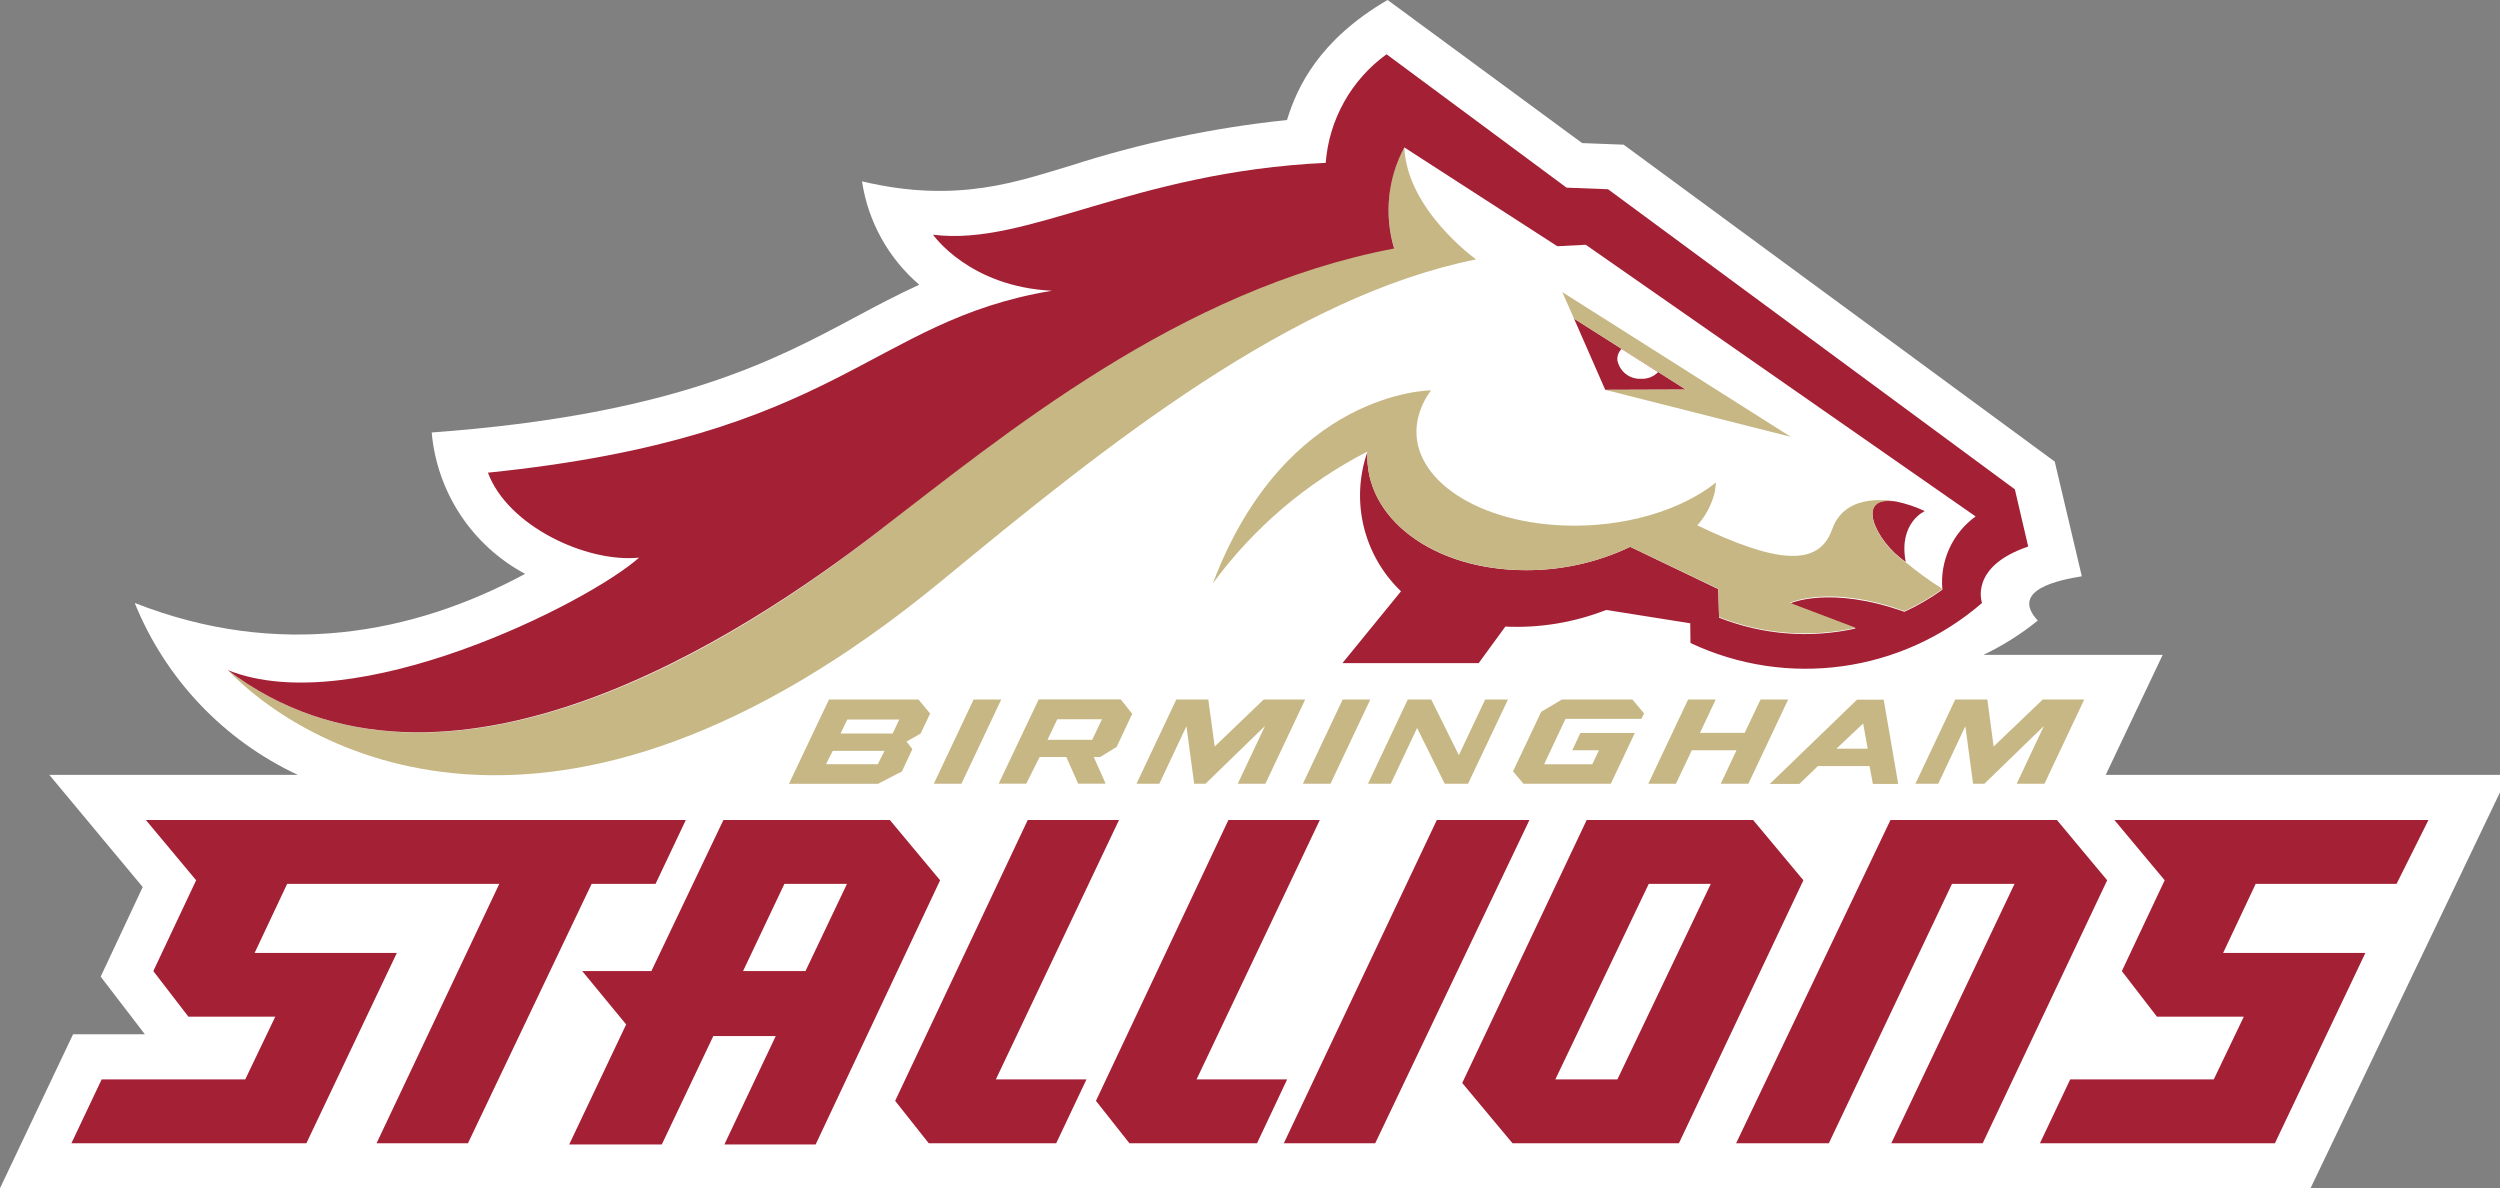 <?xml version="1.0" encoding="UTF-8"?>
<svg id="svg3976" width="219.264" height="104.225" fill="none" version="1.1" viewBox="0 0 219.264 104.225" xmlns="http://www.w3.org/2000/svg">
 <rect x="0" y="0" width="219.264" height="104.225" fill="#808080" stroke="none"/>
 <g id="g3969" transform="matrix(2 0 0 2 -1.737 -57.2)" clip-path="url(#clip0_3573_15847)">
  <path id="path3917" d="m93.21 62.581 2.498-5.264h-7.858c0.85-0.407 1.649-0.911 2.381-1.503-1.252-1.351 0.954-1.784 1.931-1.942l-1.188-5.03-18.905-13.897-1.82-0.07-8.531-6.276c-3.007 1.755-3.967 3.819-4.412 5.264-3.222 0.336-6.401 1.006-9.485 2-2.247 0.661-4.933 1.696-9.151 0.69 0.265 1.763 1.156 3.372 2.51 4.533-0.96 0.439-1.855 0.912-2.791 1.415-3.452 1.837-7.87 4.281-18.589 5.065 0.231 2.625 1.771 4.956 4.096 6.2-4.944 2.667-10.854 3.743-17.12 1.275 1.345 3.326 3.899 6.019 7.15 7.539h-10.895l4.096 4.919-1.843 3.93 1.937 2.527h-3.148l-3.206 6.755h101.323l8.677-18.131z" fill="#ffffff"/>
  <g fill="#a32035">
   <path id="path3919" d="m93.274 67.202-2.206-2.644h-7.296l-6.77 14.177h4.066l5.401-11.376h2.744l-5.406 11.376h4.008z"/>
   <path id="path3921" d="m77.746 64.558h-7.296l-5.459 11.534 2.206 2.644h7.296l5.459-11.534zm-8.671 11.376 4.096-8.574h2.721l-4.096 8.574z"/>
   <path id="path3923" d="m39.889 64.558h-7.296l-3.16 6.627h-3.031l1.925 2.34-2.498 5.264h4.061l2.259-4.755h2.738l-2.253 4.755h4.002l5.459-11.586zm-6.436 6.627 1.814-3.825h2.744l-1.82 3.825z"/>
   <path id="path3925" d="m98.359 70.389 1.428-3.03h6.178l1.399-2.801h-13.774l2.206 2.644-1.878 3.983 1.539 2h3.809l-1.317 2.749h-6.296l-1.328 2.802h10.304l3.967-8.346z"/>
   <path id="path3927" d="m48.929 76.876 1.469 1.86h5.594l1.322-2.802h-3.973l5.406-11.376h-4.008z"/>
   <path id="path3929" d="m40.123 76.876 1.474 1.86h5.588l1.328-2.802h-3.973l5.401-11.376h-4.002z"/>
   <path id="path3931" d="m7.264 64.558 2.206 2.644-1.878 3.983 1.539 2h3.809l-1.317 2.749h-6.296l-1.328 2.802h10.304l3.967-8.346h-6.237l1.428-3.03h9.303l-5.383 11.376h4.008l5.424-11.376h2.803l1.328-2.801z"/>
   <path id="path3933" d="m57.167 78.736h4.008l6.764-14.177h-4.061z"/>
  </g>
  <g fill="#c6b784">
   <path id="path3935" d="m65.599 39.976s-3.054-2.182-3.148-4.942c-0.728 1.361-0.887 2.955-0.445 4.433-9.45 1.801-17.056 8.095-22.743 12.528-5.687 4.433-18.911 13.183-28.407 5.989 3.148 3.287 14.165 10.2 31.321-3.925 7.255-5.989 15.353-12.464 23.422-14.084z"/>
   <path id="path3937" d="m49.836 61.353 0.684-1.45-0.503-0.632h-3.599l-1.755 3.696h1.211l0.585-1.17h1.17l0.521 1.17h1.205l-0.521-1.17h0.281zm-1.071-0.31h-1.96l0.427-0.901h1.96z"/>
   <path id="path3939" d="m43.564 59.277-1.744 3.691h1.211l1.744-3.691z"/>
   <path id="path3941" d="m59.748 59.277-1.744 3.691h1.211l1.744-3.691z"/>
   <path id="path3943" d="m40.621 61.119 0.62-0.351 0.415-0.877-0.509-0.614h-3.926l-1.755 3.696h3.903l1.053-0.544 0.456-0.977zm-1.258 0.994h-2.27l0.292-0.585h2.27zm0.649-1.345h-2.282l0.292-0.614h2.282z"/>
   <path id="path3945" d="m65.997 59.277-1.153 2.439-1.211-2.439h-1.03l-1.744 3.691h1l1.153-2.445 1.211 2.445h1.024l1.75-3.691z"/>
   <path id="path3947" d="m72.848 60.125 0.117-0.24-0.509-0.608h-3.095l-0.907 0.538-1.235 2.609 0.456 0.544h3.833l1.053-2.228h-2.387l-0.357 0.76h1.17l-0.292 0.614h-2.112l0.936-1.989z"/>
   <path id="path3949" d="m78.073 59.277-0.696 1.462h-1.96l0.69-1.462h-1.211l-1.744 3.691h1.211l0.696-1.468h1.96l-0.69 1.468h1.211l1.744-3.691z"/>
   <path id="path3951" d="m56.284 59.277-2.147 2.059-0.281-2.059h-1.404l-1.744 3.691h1.001l1.188-2.521 0.339 2.521h0.497l2.61-2.533-1.194 2.533h1.211l1.744-3.691z"/>
   <path id="path3953" d="m90.448 59.277-2.153 2.059-0.275-2.059h-1.41l-1.744 3.691h1.001l1.188-2.521 0.339 2.521h0.497l2.61-2.533-1.194 2.533h1.217l1.744-3.691z"/>
   <path id="path3955" d="m83.474 59.283h-1.17l-3.827 3.696h1.299l0.813-0.784h2.264l0.146 0.784h1.112zm-2.071 2.147 1.17-1.105 0.199 1.105z"/>
  </g>
  <path id="path3957" d="m69.894 42.573 4.903 3.111-3.534 0.012z" fill="#a32035"/>
  <path id="path3959" d="m72.837 45.211c0.278 0.014 0.549-0.092 0.743-0.292l-1.603-1.018c-0.131 0.133-0.198 0.317-0.181 0.503 0.098 0.49 0.542 0.834 1.042 0.807z" fill="#ffffff"/>
  <path id="path3961" d="m69.894 42.573 4.903 3.111-3.534 0.012 8.133 2.059-10.017-6.346z" fill="#c6b784"/>
  <path id="path3963" d="m84.439 53.241c-1.328-0.889-2.276-2.977-0.421-2.649 0.434 0.091 0.857 0.232 1.258 0.421 0 0-1.164 0.509-0.837 2.228z" fill="#a32035"/>
  <path id="path3965" d="m75.001 56.797c4.233 1.996 9.246 1.308 12.785-1.755 0 0-0.585-1.591 2.025-2.474l-0.585-2.509-17.84-13.16-1.82-0.07-7.893-5.849c-1.546 1.118-2.522 2.859-2.668 4.761-8.519 0.404-13.083 3.673-17.22 3.152 0 0 1.58 2.281 5.213 2.457-8.057 1.339-9.21 6.393-24.732 7.978 0.866 2.34 4.33 3.96 6.629 3.726-2.247 2-12.509 7.159-18.039 4.931 9.496 7.194 22.72-1.62 28.407-5.989s13.294-10.697 22.743-12.499c-0.443-1.478-0.283-3.072 0.445-4.433l6.711 4.334 1.246-0.064 17.097 11.914c-1.02 0.737-1.575 1.958-1.457 3.211-0.523 0.377-1.082 0.702-1.667 0.971-3.294-1.17-5.02-0.363-5.02-0.363l2.885 1.094c-1.999 0.447-4.087 0.281-5.992-0.474l-0.035-1.252-3.862-1.854c-1.429 0.68-2.993 1.03-4.575 1.024-4.096 0-7.103-2.31-6.945-5.199-0.754 2.152-0.18 4.547 1.469 6.124l-2.569 3.152h5.974l1.17-1.603c1.51 0.069 3.017-0.18 4.423-0.731l3.686 0.585z" fill="#a32035"/>
  <path id="path3967" d="m76.254 55.656c1.904 0.755 3.992 0.92 5.992 0.474l-2.885-1.094s1.726-0.825 5.02 0.363c0.586-0.269 1.144-0.594 1.668-0.971-0.56-0.357-1.097-0.748-1.609-1.17-1.328-0.889-2.276-2.977-0.421-2.65 0 0-2.206-0.532-2.808 1.211-0.585 1.655-2.446 1.486-5.91-0.181 0.384-0.43 0.652-0.952 0.778-1.515 0-0.123 0.035-0.246 0.047-0.368-1.527 1.222-4.026 1.989-6.688 1.889-4.02-0.158-6.887-2.234-6.401-4.638 0.099-0.466 0.299-0.905 0.585-1.287 0 0-6.366 0-9.566 8.463 1.778-2.427 4.098-4.405 6.776-5.779-0.158 2.889 2.873 5.194 6.945 5.2 1.585 0.008 3.151-0.342 4.581-1.024l3.862 1.842z" fill="#c6b784"/>
 </g>
 <defs id="defs3974">
  <clipPath id="clip0_3573_15847">
   <rect id="rect3971" transform="translate(.5)" width="110" height="110" fill="#ffffff"/>
  </clipPath>
 </defs>
</svg>
